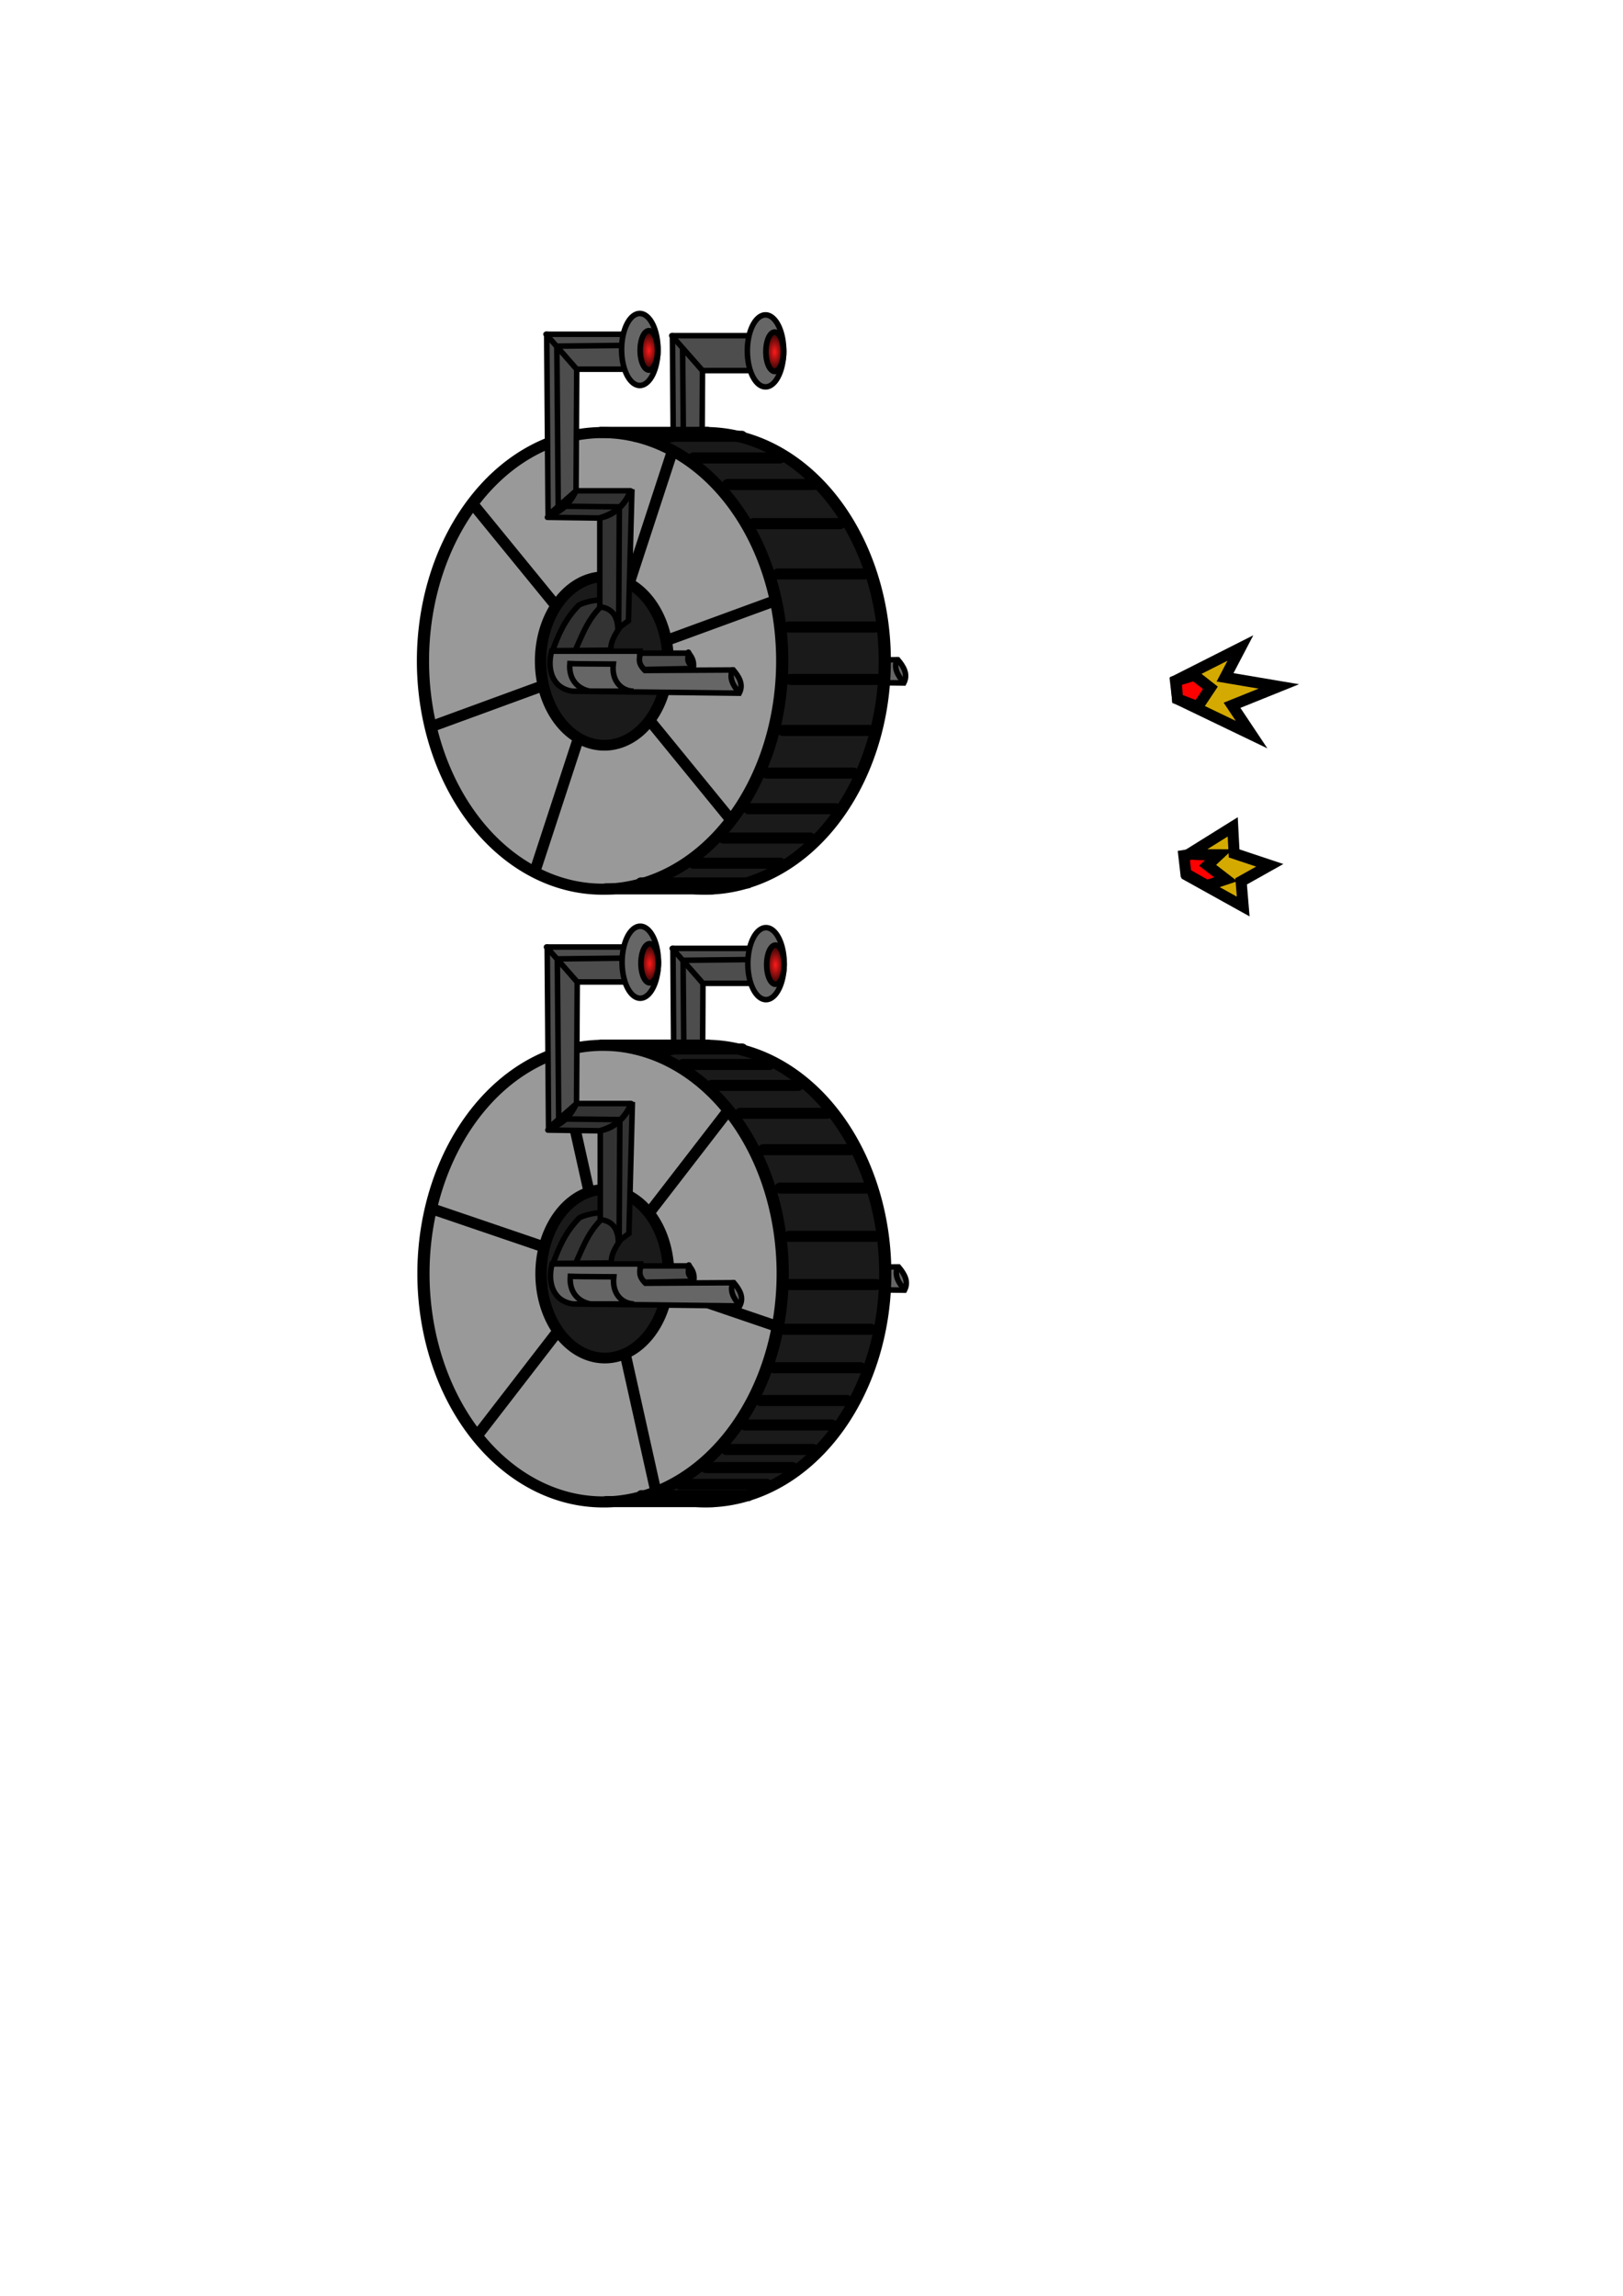 <?xml version="1.0" encoding="UTF-8" standalone="no"?>
<!-- Created with Inkscape (http://www.inkscape.org/) -->

<svg
   xmlns:dc="http://purl.org/dc/elements/1.1/"
   xmlns:cc="http://creativecommons.org/ns#"
   xmlns:rdf="http://www.w3.org/1999/02/22-rdf-syntax-ns#"
   xmlns:svg="http://www.w3.org/2000/svg"
   xmlns="http://www.w3.org/2000/svg"
   xmlns:xlink="http://www.w3.org/1999/xlink"
   xmlns:sodipodi="http://sodipodi.sourceforge.net/DTD/sodipodi-0.dtd"
   xmlns:inkscape="http://www.inkscape.org/namespaces/inkscape"
   width="744.094"
   height="1052.362"
   id="svg2"
   version="1.1"
   inkscape:version="0.48.0 r9654"
   sodipodi:docname="New document 1">
  <defs
     id="defs4">
    <linearGradient
       id="linearGradient4263">
      <stop
         style="stop-color:#ff1a1a;stop-opacity:1;"
         offset="0"
         id="stop4265" />
      <stop
         style="stop-color:#000000;stop-opacity:1;"
         offset="1"
         id="stop4267" />
    </linearGradient>
    <radialGradient
       inkscape:collect="always"
       xlink:href="#linearGradient4263"
       id="radialGradient4269"
       cx="134.035"
       cy="182.747"
       fx="134.035"
       fy="182.747"
       r="2.078"
       gradientTransform="matrix(1,0,0,1.942,0,-172.091)"
       gradientUnits="userSpaceOnUse" />
    <radialGradient
       inkscape:collect="always"
       xlink:href="#linearGradient4263"
       id="radialGradient4271"
       cx="134.035"
       cy="182.747"
       fx="134.035"
       fy="182.747"
       r="2.078"
       gradientTransform="matrix(1,0,0,1.942,0,-172.091)"
       gradientUnits="userSpaceOnUse" />
    <radialGradient
       inkscape:collect="always"
       xlink:href="#linearGradient4263-8"
       id="radialGradient4271-8"
       cx="134.035"
       cy="182.747"
       fx="134.035"
       fy="182.747"
       r="2.078"
       gradientTransform="matrix(1,0,0,1.942,0,-172.091)"
       gradientUnits="userSpaceOnUse" />
    <linearGradient
       id="linearGradient4263-8">
      <stop
         style="stop-color:#ff1a1a;stop-opacity:1;"
         offset="0"
         id="stop4265-6" />
      <stop
         style="stop-color:#000000;stop-opacity:1;"
         offset="1"
         id="stop4267-9" />
    </linearGradient>
    <radialGradient
       inkscape:collect="always"
       xlink:href="#linearGradient4263-8"
       id="radialGradient4269-6"
       cx="134.035"
       cy="182.747"
       fx="134.035"
       fy="182.747"
       r="2.078"
       gradientTransform="matrix(1,0,0,1.942,0,-172.091)"
       gradientUnits="userSpaceOnUse" />
    <linearGradient
       id="linearGradient4312">
      <stop
         style="stop-color:#ff1a1a;stop-opacity:1;"
         offset="0"
         id="stop4314" />
      <stop
         style="stop-color:#000000;stop-opacity:1;"
         offset="1"
         id="stop4316" />
    </linearGradient>
    <radialGradient
       r="2.078"
       fy="182.747"
       fx="134.035"
       cy="182.747"
       cx="134.035"
       gradientTransform="matrix(1,0,0,1.942,0,-172.091)"
       gradientUnits="userSpaceOnUse"
       id="radialGradient4320"
       xlink:href="#linearGradient4263-8"
       inkscape:collect="always" />
  </defs>
  <sodipodi:namedview
     id="base"
     pagecolor="#ffffff"
     bordercolor="#666666"
     borderopacity="1.0"
     inkscape:pageopacity="0.0"
     inkscape:pageshadow="2"
     inkscape:zoom="0.98994949"
     inkscape:cx="161.86908"
     inkscape:cy="663.16303"
     inkscape:document-units="px"
     inkscape:current-layer="layer2"
     showgrid="false"
     inkscape:window-width="1920"
     inkscape:window-height="1018"
     inkscape:window-x="-8"
     inkscape:window-y="-8"
     inkscape:window-maximized="1" />
  <g
     inkscape:groupmode="layer"
     id="layer2"
     inkscape:label="vector">
    <path
       style="color:#000000;fill:#666666;stroke:#000000;stroke-width:2.537;stroke-linecap:round;stroke-linejoin:miter;stroke-miterlimit:4;stroke-opacity:1;stroke-dasharray:none;stroke-dashoffset:0;marker:none;visibility:visible;display:inline;overflow:visible;enable-background:accumulate"
       d="m 328.631,572.137 c -2.058,8.075 0.084,16.881 9.512,18.344 l 76.548,0.906 c 2.006,-3.912 0.059,-7.33 -2.718,-10.644 l -40.539,0.227 c -2.621,-2.571 -2.621,-5.666 -2.265,-8.832 z"
       id="path3861-0"
       inkscape:connector-curvature="0"
       sodipodi:nodetypes="ccccccc" />
    <path
       style="color:#000000;fill:none;stroke:#000000;stroke-width:2.537;stroke-linecap:round;stroke-linejoin:miter;stroke-miterlimit:4;stroke-opacity:1;stroke-dasharray:none;stroke-dashoffset:0;marker:none;visibility:visible;display:inline;overflow:visible;enable-background:accumulate"
       d="m 411.52,580.743 c -1.553,3.759 0.309,7.03 2.944,10.191"
       id="path3869-2"
       inkscape:connector-curvature="0"
       sodipodi:nodetypes="cc" />
    <path
       style="color:#000000;fill:#666666;stroke:#000000;stroke-width:2.537;stroke-linecap:round;stroke-linejoin:miter;stroke-miterlimit:4;stroke-opacity:1;stroke-dasharray:none;stroke-dashoffset:0;marker:none;visibility:visible;display:inline;overflow:visible;enable-background:accumulate"
       d="m 328.31,293.811 c -2.058,8.075 0.084,16.881 9.512,18.344 l 76.548,0.906 c 2.006,-3.912 0.059,-7.33 -2.718,-10.644 l -40.539,0.227 c -2.621,-2.571 -2.621,-5.666 -2.265,-8.832 z"
       id="path3861-8"
       inkscape:connector-curvature="0"
       sodipodi:nodetypes="ccccccc" />
    <path
       style="color:#000000;fill:none;stroke:#000000;stroke-width:2.537;stroke-linecap:round;stroke-linejoin:miter;stroke-miterlimit:4;stroke-opacity:1;stroke-dasharray:none;stroke-dashoffset:0;marker:none;visibility:visible;display:inline;overflow:visible;enable-background:accumulate"
       d="m 411.2,302.417 c -1.553,3.759 0.309,7.03 2.944,10.191"
       id="path3869-96"
       inkscape:connector-curvature="0"
       sodipodi:nodetypes="cc" />
    <path
       style="color:#000000;fill:#4d4d4d;stroke:#000000;stroke-width:2.537;stroke-linecap:round;stroke-linejoin:round;stroke-miterlimit:4;stroke-opacity:1;stroke-dasharray:none;stroke-dashoffset:0;marker:none;visibility:visible;display:inline;overflow:visible;enable-background:accumulate"
       d="m 308.939,236.817 -0.641,-82.953 13.772,16.014 -0.32,55.729 z"
       id="path3877-5"
       inkscape:connector-curvature="0"
       sodipodi:nodetypes="ccccc" />
    <path
       style="color:#000000;fill:none;stroke:#000000;stroke-width:2.537;stroke-linecap:round;stroke-linejoin:miter;stroke-miterlimit:4;stroke-opacity:1;stroke-dasharray:none;stroke-dashoffset:0;marker:none;visibility:visible;display:inline;overflow:visible;enable-background:accumulate"
       d="m 341.448,232.973 -27.865,-0.32 -0.641,-73.345 29.146,-0.32"
       id="path3885-5"
       inkscape:connector-curvature="0" />
    <path
       sodipodi:type="arc"
       style="fill:#1a1a1a;stroke:#000000;stroke-width:2;stroke-linecap:square;stroke-linejoin:round;stroke-miterlimit:4;stroke-opacity:1;stroke-dasharray:none"
       id="path3764-3"
       sodipodi:cx="124.82143"
       sodipodi:cy="249.68361"
       sodipodi:rx="29.464285"
       sodipodi:ry="41.25"
       d="m 154.286,249.684 a 29.464,41.25 0 1 1 -58.929,0 29.464,41.25 0 1 1 58.929,0 z"
       transform="matrix(2.795,0,0,2.537,-25.589,-330.536)" />
    <path
       sodipodi:type="arc"
       style="fill:#999999;stroke:#000000;stroke-width:2;stroke-linecap:square;stroke-linejoin:round;stroke-miterlimit:4;stroke-opacity:1;stroke-dasharray:none"
       id="path3764"
       sodipodi:cx="124.82143"
       sodipodi:cy="249.68361"
       sodipodi:rx="29.464285"
       sodipodi:ry="41.25"
       d="m 154.286,249.684 a 29.464,41.25 0 1 1 -58.929,0 29.464,41.25 0 1 1 58.929,0 z"
       transform="matrix(2.795,0,0,2.537,-72.605,-330.513)" />
    <path
       style="color:#000000;fill:#4d4d4d;stroke:#000000;stroke-width:2.537;stroke-linecap:round;stroke-linejoin:round;stroke-miterlimit:4;stroke-opacity:1;stroke-dasharray:none;stroke-dashoffset:0;marker:none;visibility:visible;display:inline;overflow:visible;enable-background:accumulate"
       d="m 307.978,153.863 35.872,0 0,16.014 -21.779,2e-5 z"
       id="path3879-3"
       inkscape:connector-curvature="0"
       sodipodi:nodetypes="ccccc" />
    <path
       sodipodi:type="arc"
       style="fill:#666666;stroke:#000000;stroke-width:1;stroke-linecap:square;stroke-linejoin:round;stroke-miterlimit:4;stroke-opacity:1;stroke-dasharray:none"
       id="path3881-8"
       sodipodi:cx="143.94673"
       sodipodi:cy="191.01773"
       sodipodi:rx="3.2829957"
       sodipodi:ry="6.5028572"
       d="m 147.23,191.018 a 3.283,6.503 0 1 1 -6.566,0 3.283,6.503 0 1 1 6.566,0 z"
       transform="matrix(2.537,0,0,2.537,-14.227,-323.77)" />
    <path
       sodipodi:type="arc"
       style="fill:#1a1a1a;stroke:#000000;stroke-width:1;stroke-linecap:square;stroke-linejoin:round;stroke-miterlimit:4;stroke-opacity:1;stroke-dasharray:none"
       id="path3883-4"
       sodipodi:cx="134.03462"
       sodipodi:cy="182.74712"
       sodipodi:rx="1.5783633"
       sodipodi:ry="3.5355339"
       d="m 135.613,182.747 a 1.578,3.536 0 1 1 -3.157,0 1.578,3.536 0 1 1 3.157,0 z"
       transform="matrix(2.537,0,0,2.537,15.239,-302.311)" />
    <path
       style="color:#000000;fill:none;stroke:#000000;stroke-width:5.073;stroke-linecap:round;stroke-linejoin:miter;stroke-miterlimit:4;stroke-opacity:1;stroke-dasharray:none;stroke-dashoffset:0;marker:none;visibility:visible;display:inline;overflow:visible;enable-background:accumulate"
       d="M 308.299,206.71 245.203,399.521"
       id="path4221"
       inkscape:connector-curvature="0" />
    <path
       style="color:#000000;fill:none;stroke:#000000;stroke-width:5.073;stroke-linecap:round;stroke-linejoin:miter;stroke-miterlimit:4;stroke-opacity:1;stroke-dasharray:none;stroke-dashoffset:0;marker:none;visibility:visible;display:inline;overflow:visible;enable-background:accumulate"
       d="M 334.562,375.179 217.338,231.692"
       id="path4223"
       inkscape:connector-curvature="0" />
    <path
       style="color:#000000;fill:none;stroke:#000000;stroke-width:5.073;stroke-linecap:round;stroke-linejoin:miter;stroke-miterlimit:4;stroke-opacity:1;stroke-dasharray:none;stroke-dashoffset:0;marker:none;visibility:visible;display:inline;overflow:visible;enable-background:accumulate"
       d="M 354.74,275.571 198.121,332.902"
       id="path4225"
       inkscape:connector-curvature="0" />
    <path
       style="color:#000000;fill:none;stroke:#000000;stroke-width:5.073;stroke-linecap:round;stroke-linejoin:miter;stroke-miterlimit:4;stroke-opacity:1;stroke-dasharray:none;stroke-dashoffset:0;marker:none;visibility:visible;display:inline;overflow:visible;enable-background:accumulate"
       d="m 324.346,198.182 -48.919,0"
       id="path3784"
       inkscape:connector-curvature="0" />
    <path
       style="color:#000000;fill:none;stroke:#000000;stroke-width:5.073;stroke-linecap:round;stroke-linejoin:miter;stroke-miterlimit:4;stroke-opacity:1;stroke-dasharray:none;stroke-dashoffset:0;marker:none;visibility:visible;display:inline;overflow:visible;enable-background:accumulate"
       d="m 326.611,407.445 -48.919,0"
       id="path3784-3"
       inkscape:connector-curvature="0" />
    <path
       sodipodi:type="arc"
       style="fill:#1a1a1a;stroke:#000000;stroke-width:5.264;stroke-linecap:square;stroke-linejoin:round;stroke-miterlimit:4;stroke-opacity:1;stroke-dasharray:none"
       id="path3764-30"
       sodipodi:cx="124.82143"
       sodipodi:cy="249.68361"
       sodipodi:rx="29.464285"
       sodipodi:ry="41.25"
       d="m 154.286,249.684 a 29.464,41.25 0 1 1 -58.929,0 29.464,41.25 0 1 1 58.929,0 z"
       transform="matrix(0.992,0,0,0.936,153.241,69.3)" />
    <path
       style="color:#000000;fill:#333333;stroke:#000000;stroke-width:2.537;stroke-linecap:round;stroke-linejoin:miter;stroke-miterlimit:4;stroke-opacity:1;stroke-dasharray:none;stroke-dashoffset:0;marker:none;visibility:visible;display:inline;overflow:visible;enable-background:accumulate"
       d="m 265.327,277.437 c 3.455,-2.188 22.057,-6.641 20.836,7.474 -3.319,4.378 -6.358,8.757 -6.115,13.136 l -26.724,0.227 c 2.627,-6.945 5.25,-13.89 12.003,-20.836 z"
       id="path3857"
       inkscape:connector-curvature="0"
       sodipodi:nodetypes="ccccc" />
    <path
       style="color:#000000;fill:none;stroke:#000000;stroke-width:2.537;stroke-linecap:round;stroke-linejoin:miter;stroke-miterlimit:4;stroke-opacity:1;stroke-dasharray:none;stroke-dashoffset:0;marker:none;visibility:visible;display:inline;overflow:visible;enable-background:accumulate"
       d="m 263.968,297.593 c 3.464,-7.646 6.174,-15.48 14.268,-21.968"
       id="path3859"
       inkscape:connector-curvature="0"
       sodipodi:nodetypes="cc" />
    <path
       style="color:#000000;fill:#666666;stroke:#000000;stroke-width:2.537;stroke-linecap:round;stroke-linejoin:miter;stroke-miterlimit:4;stroke-opacity:1;stroke-dasharray:none;stroke-dashoffset:0;marker:none;visibility:visible;display:inline;overflow:visible;enable-background:accumulate"
       d="m 252.871,298.499 c -2.058,8.075 0.084,16.881 9.512,18.344 l 76.548,0.906 c 2.006,-3.912 0.059,-7.33 -2.718,-10.644 l -40.539,0.227 c -2.621,-2.571 -2.621,-5.666 -2.265,-8.832 z"
       id="path3861"
       inkscape:connector-curvature="0"
       sodipodi:nodetypes="ccccccc" />
    <path
       style="color:#000000;fill:#4d4d4d;stroke:#000000;stroke-width:2.537;stroke-linecap:round;stroke-linejoin:miter;stroke-miterlimit:4;stroke-opacity:1;stroke-dasharray:none;stroke-dashoffset:0;marker:none;visibility:visible;display:inline;overflow:visible;enable-background:accumulate"
       d="m 293.636,299.405 22.195,0 c 1.26,1.811 2.542,3.459 2.038,7.021 l -22.421,0.453 c -2.892,-2.567 -2.5,-4.907 -1.812,-7.474 z"
       id="path3863"
       inkscape:connector-curvature="0"
       sodipodi:nodetypes="ccccc" />
    <path
       style="color:#000000;fill:none;stroke:#000000;stroke-width:2.537;stroke-linecap:round;stroke-linejoin:miter;stroke-miterlimit:4;stroke-opacity:1;stroke-dasharray:none;stroke-dashoffset:0;marker:none;visibility:visible;display:inline;overflow:visible;enable-background:accumulate"
       d="m 290.465,316.844 c -5.924,-0.18 -10.174,-5.064 -9.285,-12.456 -14.891,-0.091 -16.761,-0.094 -19.93,-0.227 -0.629,7.781 4.169,11.763 9.285,12.683 z"
       id="path3865"
       inkscape:connector-curvature="0"
       sodipodi:nodetypes="ccccc" />
    <path
       style="color:#000000;fill:none;stroke:#000000;stroke-width:2.537;stroke-linecap:round;stroke-linejoin:miter;stroke-miterlimit:4;stroke-opacity:1;stroke-dasharray:none;stroke-dashoffset:0;marker:none;visibility:visible;display:inline;overflow:visible;enable-background:accumulate"
       d="m 315.604,298.952 c 0.126,2.189 -1.401,4.379 2.038,6.568"
       id="path3867"
       inkscape:connector-curvature="0"
       sodipodi:nodetypes="cc" />
    <path
       style="color:#000000;fill:none;stroke:#000000;stroke-width:2.537;stroke-linecap:round;stroke-linejoin:miter;stroke-miterlimit:4;stroke-opacity:1;stroke-dasharray:none;stroke-dashoffset:0;marker:none;visibility:visible;display:inline;overflow:visible;enable-background:accumulate"
       d="m 335.76,307.105 c -1.553,3.759 0.309,7.03 2.944,10.191"
       id="path3869"
       inkscape:connector-curvature="0"
       sodipodi:nodetypes="cc" />
    <path
       style="color:#000000;fill:#333333;stroke:#000000;stroke-width:2.537;stroke-linecap:round;stroke-linejoin:miter;stroke-miterlimit:4;stroke-opacity:1;stroke-dasharray:none;stroke-dashoffset:0;marker:none;visibility:visible;display:inline;overflow:visible;enable-background:accumulate"
       d="m 274.989,278.133 0,-40.676 c 6.133,-1.119 11.161,-5.183 14.733,-13.132 l -1.601,60.213 -4.804,3.523 c -0.342,-5.048 -2.048,-9.121 -8.327,-9.929 z"
       id="path3871"
       inkscape:connector-curvature="0"
       sodipodi:nodetypes="cccccc" />
    <path
       style="color:#000000;fill:none;stroke:#000000;stroke-width:2.537;stroke-linecap:round;stroke-linejoin:miter;stroke-miterlimit:4;stroke-opacity:1;stroke-dasharray:none;stroke-dashoffset:0;marker:none;visibility:visible;display:inline;overflow:visible;enable-background:accumulate"
       d="m 283.957,232.653 -0.32,54.128"
       id="path3873"
       inkscape:connector-curvature="0" />
    <path
       style="color:#000000;fill:#333333;stroke:#000000;stroke-width:2.537;stroke-linecap:round;stroke-linejoin:round;stroke-miterlimit:4;stroke-opacity:1;stroke-dasharray:none;stroke-dashoffset:0;marker:none;visibility:visible;display:inline;overflow:visible;enable-background:accumulate"
       d="m 289.082,224.966 -24.982,0 c -3.802,8.08 -8.503,9.873 -13.132,12.171 l 23.701,0.32 c 8.958,-2.606 12.21,-7.352 14.413,-12.491 z"
       id="path3875"
       inkscape:connector-curvature="0"
       sodipodi:nodetypes="ccccc" />
    <path
       style="color:#000000;fill:#4d4d4d;stroke:#000000;stroke-width:2.537;stroke-linecap:round;stroke-linejoin:round;stroke-miterlimit:4;stroke-opacity:1;stroke-dasharray:none;stroke-dashoffset:0;marker:none;visibility:visible;display:inline;overflow:visible;enable-background:accumulate"
       d="m 251.288,236.176 -0.641,-82.953 13.772,16.014 -0.32,55.729 z"
       id="path3877"
       inkscape:connector-curvature="0"
       sodipodi:nodetypes="ccccc" />
    <path
       style="color:#000000;fill:#4d4d4d;stroke:#000000;stroke-width:2.537;stroke-linecap:round;stroke-linejoin:round;stroke-miterlimit:4;stroke-opacity:1;stroke-dasharray:none;stroke-dashoffset:0;marker:none;visibility:visible;display:inline;overflow:visible;enable-background:accumulate"
       d="m 250.327,153.223 35.872,0 0,16.014 -21.779,2e-5 z"
       id="path3879"
       inkscape:connector-curvature="0"
       sodipodi:nodetypes="ccccc" />
    <path
       sodipodi:type="arc"
       style="fill:#666666;stroke:#000000;stroke-width:1;stroke-linecap:square;stroke-linejoin:round;stroke-miterlimit:4;stroke-opacity:1;stroke-dasharray:none"
       id="path3881"
       sodipodi:cx="143.94673"
       sodipodi:cy="191.01773"
       sodipodi:rx="3.2829957"
       sodipodi:ry="6.5028572"
       d="m 147.23,191.018 a 3.283,6.503 0 1 1 -6.566,0 3.283,6.503 0 1 1 6.566,0 z"
       transform="matrix(2.537,0,0,2.537,-71.878,-324.411)" />
    <path
       sodipodi:type="arc"
       style="fill:#1a1a1a;stroke:#000000;stroke-width:1;stroke-linecap:square;stroke-linejoin:round;stroke-miterlimit:4;stroke-opacity:1;stroke-dasharray:none"
       id="path3883"
       sodipodi:cx="134.03462"
       sodipodi:cy="182.74712"
       sodipodi:rx="1.5783633"
       sodipodi:ry="3.5355339"
       d="m 135.613,182.747 a 1.578,3.536 0 1 1 -3.157,0 1.578,3.536 0 1 1 3.157,0 z"
       transform="matrix(2.537,0,0,2.537,-42.412,-302.952)" />
    <path
       style="color:#000000;fill:none;stroke:#000000;stroke-width:2.537;stroke-linecap:round;stroke-linejoin:miter;stroke-miterlimit:4;stroke-opacity:1;stroke-dasharray:none;stroke-dashoffset:0;marker:none;visibility:visible;display:inline;overflow:visible;enable-background:accumulate"
       d="m 283.797,232.333 -27.865,-0.32 -0.641,-73.345 29.146,-0.32"
       id="path3885"
       inkscape:connector-curvature="0" />
    <path
       style="color:#000000;fill:none;stroke:#000000;stroke-width:5.073;stroke-linecap:round;stroke-linejoin:miter;stroke-miterlimit:4;stroke-opacity:1;stroke-dasharray:none;stroke-dashoffset:0;marker:none;visibility:visible;display:inline;overflow:visible;enable-background:accumulate"
       d="m 340.063,199.983 -48.919,0"
       id="path3784-6"
       inkscape:connector-curvature="0" />
    <path
       style="color:#000000;fill:none;stroke:#000000;stroke-width:5.073;stroke-linecap:round;stroke-linejoin:miter;stroke-miterlimit:4;stroke-opacity:1;stroke-dasharray:none;stroke-dashoffset:0;marker:none;visibility:visible;display:inline;overflow:visible;enable-background:accumulate"
       d="m 342.781,404.716 -48.919,0"
       id="path3784-2"
       inkscape:connector-curvature="0" />
    <path
       style="color:#000000;fill:#4d4d4d;stroke:#000000;stroke-width:2.537;stroke-linecap:round;stroke-linejoin:round;stroke-miterlimit:4;stroke-opacity:1;stroke-dasharray:none;stroke-dashoffset:0;marker:none;visibility:visible;display:inline;overflow:visible;enable-background:accumulate"
       d="m 309.16,517.69 -0.641,-82.953 13.772,16.014 -0.32,55.729 z"
       id="path3877-5-3"
       inkscape:connector-curvature="0"
       sodipodi:nodetypes="ccccc" />
    <path
       style="color:#000000;fill:#4d4d4d;stroke:#000000;stroke-width:2.537;stroke-linecap:round;stroke-linejoin:round;stroke-miterlimit:4;stroke-opacity:1;stroke-dasharray:none;stroke-dashoffset:0;marker:none;visibility:visible;display:inline;overflow:visible;enable-background:accumulate"
       d="m 308.199,434.737 35.872,0 0,16.014 -21.779,3e-5 z"
       id="path3879-3-5"
       inkscape:connector-curvature="0"
       sodipodi:nodetypes="ccccc" />
    <path
       sodipodi:type="arc"
       style="fill:#666666;stroke:#000000;stroke-width:1;stroke-linecap:square;stroke-linejoin:round;stroke-miterlimit:4;stroke-opacity:1;stroke-dasharray:none"
       id="path3881-8-2"
       sodipodi:cx="143.94673"
       sodipodi:cy="191.01773"
       sodipodi:rx="3.2829957"
       sodipodi:ry="6.5028572"
       d="m 147.23,191.018 a 3.283,6.503 0 1 1 -6.566,0 3.283,6.503 0 1 1 6.566,0 z"
       transform="matrix(2.537,0,0,2.537,-14.006,-42.896)" />
    <path
       sodipodi:type="arc"
       style="fill:url(#radialGradient4269);fill-opacity:1;stroke:#000000;stroke-width:1;stroke-linecap:square;stroke-linejoin:round;stroke-miterlimit:4;stroke-opacity:1;stroke-dasharray:none"
       id="path3883-4-9"
       sodipodi:cx="134.03462"
       sodipodi:cy="182.74712"
       sodipodi:rx="1.5783633"
       sodipodi:ry="3.5355339"
       d="m 135.613,182.747 a 1.578,3.536 0 1 1 -3.157,0 1.578,3.536 0 1 1 3.157,0 z"
       transform="matrix(2.537,0,0,2.537,15.46,-21.437)" />
    <path
       style="color:#000000;fill:none;stroke:#000000;stroke-width:2.537;stroke-linecap:round;stroke-linejoin:miter;stroke-miterlimit:4;stroke-opacity:1;stroke-dasharray:none;stroke-dashoffset:0;marker:none;visibility:visible;display:inline;overflow:visible;enable-background:accumulate"
       d="m 341.668,513.847 -27.865,-0.32 -0.641,-73.345 29.146,-0.32"
       id="path3885-5-6"
       inkscape:connector-curvature="0" />
    <path
       sodipodi:type="arc"
       style="fill:#1a1a1a;stroke:#000000;stroke-width:2;stroke-linecap:square;stroke-linejoin:round;stroke-miterlimit:4;stroke-opacity:1;stroke-dasharray:none"
       id="path3764-3-6"
       sodipodi:cx="124.82143"
       sodipodi:cy="249.68361"
       sodipodi:rx="29.464285"
       sodipodi:ry="41.25"
       d="m 154.286,249.684 a 29.464,41.25 0 1 1 -58.929,0 29.464,41.25 0 1 1 58.929,0 z"
       transform="matrix(2.795,0,0,2.537,-25.369,-49.662)" />
    <path
       sodipodi:type="arc"
       style="fill:#999999;stroke:#000000;stroke-width:2;stroke-linecap:square;stroke-linejoin:round;stroke-miterlimit:4;stroke-opacity:1;stroke-dasharray:none"
       id="path3764-37"
       sodipodi:cx="124.82143"
       sodipodi:cy="249.68361"
       sodipodi:rx="29.464285"
       sodipodi:ry="41.25"
       d="m 154.286,249.684 a 29.464,41.25 0 1 1 -58.929,0 29.464,41.25 0 1 1 58.929,0 z"
       transform="matrix(2.795,0,0,2.537,-72.385,-49.639)" />
    <path
       style="color:#000000;fill:none;stroke:#000000;stroke-width:5.073;stroke-linecap:round;stroke-linejoin:miter;stroke-miterlimit:4;stroke-opacity:1;stroke-dasharray:none;stroke-dashoffset:0;marker:none;visibility:visible;display:inline;overflow:visible;enable-background:accumulate"
       d="m 324.566,479.056 -48.919,0"
       id="path3784-5"
       inkscape:connector-curvature="0" />
    <path
       style="color:#000000;fill:none;stroke:#000000;stroke-width:5.073;stroke-linecap:round;stroke-linejoin:miter;stroke-miterlimit:4;stroke-opacity:1;stroke-dasharray:none;stroke-dashoffset:0;marker:none;visibility:visible;display:inline;overflow:visible;enable-background:accumulate"
       d="m 326.831,688.318 -48.919,0"
       id="path3784-3-3"
       inkscape:connector-curvature="0" />
    <path
       style="color:#000000;fill:none;stroke:#000000;stroke-width:5.073;stroke-linecap:round;stroke-linejoin:miter;stroke-miterlimit:4;stroke-opacity:1;stroke-dasharray:none;stroke-dashoffset:0;marker:none;visibility:visible;display:inline;overflow:visible;enable-background:accumulate"
       d="m 340.284,480.856 -48.919,0"
       id="path3784-6-7"
       inkscape:connector-curvature="0" />
    <path
       style="color:#000000;fill:none;stroke:#000000;stroke-width:5.073;stroke-linecap:round;stroke-linejoin:miter;stroke-miterlimit:4;stroke-opacity:1;stroke-dasharray:none;stroke-dashoffset:0;marker:none;visibility:visible;display:inline;overflow:visible;enable-background:accumulate"
       d="m 343.001,685.589 -48.919,0"
       id="path3784-2-5"
       inkscape:connector-curvature="0" />
    <path
       style="color:#000000;fill:none;stroke:#000000;stroke-width:5.073;stroke-linecap:round;stroke-linejoin:miter;stroke-miterlimit:4;stroke-opacity:1;stroke-dasharray:none;stroke-dashoffset:0;marker:none;visibility:visible;display:inline;overflow:visible;enable-background:accumulate"
       d="m 317.907,209.913 39.715,0"
       id="path4038"
       inkscape:connector-curvature="0" />
    <path
       style="color:#000000;fill:none;stroke:#000000;stroke-width:5.073;stroke-linecap:round;stroke-linejoin:miter;stroke-miterlimit:4;stroke-opacity:1;stroke-dasharray:none;stroke-dashoffset:0;marker:none;visibility:visible;display:inline;overflow:visible;enable-background:accumulate"
       d="m 333.601,222.084 39.715,0"
       id="path4038-4"
       inkscape:connector-curvature="0" />
    <path
       style="color:#000000;fill:none;stroke:#000000;stroke-width:5.073;stroke-linecap:round;stroke-linejoin:miter;stroke-miterlimit:4;stroke-opacity:1;stroke-dasharray:none;stroke-dashoffset:0;marker:none;visibility:visible;display:inline;overflow:visible;enable-background:accumulate"
       d="m 345.452,240.02 39.715,0"
       id="path4038-5"
       inkscape:connector-curvature="0" />
    <path
       style="color:#000000;fill:none;stroke:#000000;stroke-width:5.073;stroke-linecap:round;stroke-linejoin:miter;stroke-miterlimit:4;stroke-opacity:1;stroke-dasharray:none;stroke-dashoffset:0;marker:none;visibility:visible;display:inline;overflow:visible;enable-background:accumulate"
       d="m 356.661,263.08 39.715,0"
       id="path4038-40"
       inkscape:connector-curvature="0" />
    <path
       style="color:#000000;fill:none;stroke:#000000;stroke-width:5.073;stroke-linecap:round;stroke-linejoin:miter;stroke-miterlimit:4;stroke-opacity:1;stroke-dasharray:none;stroke-dashoffset:0;marker:none;visibility:visible;display:inline;overflow:visible;enable-background:accumulate"
       d="m 361.466,287.422 39.715,0"
       id="path4038-6"
       inkscape:connector-curvature="0" />
    <path
       style="color:#000000;fill:none;stroke:#000000;stroke-width:5.073;stroke-linecap:round;stroke-linejoin:miter;stroke-miterlimit:4;stroke-opacity:1;stroke-dasharray:none;stroke-dashoffset:0;marker:none;visibility:visible;display:inline;overflow:visible;enable-background:accumulate"
       d="m 362.427,311.443 39.715,0"
       id="path4038-2"
       inkscape:connector-curvature="0" />
    <path
       style="color:#000000;fill:none;stroke:#000000;stroke-width:5.073;stroke-linecap:round;stroke-linejoin:miter;stroke-miterlimit:4;stroke-opacity:1;stroke-dasharray:none;stroke-dashoffset:0;marker:none;visibility:visible;display:inline;overflow:visible;enable-background:accumulate"
       d="m 358.903,334.824 39.715,0"
       id="path4038-59"
       inkscape:connector-curvature="0" />
    <path
       style="color:#000000;fill:none;stroke:#000000;stroke-width:5.073;stroke-linecap:round;stroke-linejoin:miter;stroke-miterlimit:4;stroke-opacity:1;stroke-dasharray:none;stroke-dashoffset:0;marker:none;visibility:visible;display:inline;overflow:visible;enable-background:accumulate"
       d="m 351.537,354.361 39.715,0"
       id="path4038-9"
       inkscape:connector-curvature="0" />
    <path
       style="color:#000000;fill:none;stroke:#000000;stroke-width:5.073;stroke-linecap:round;stroke-linejoin:miter;stroke-miterlimit:4;stroke-opacity:1;stroke-dasharray:none;stroke-dashoffset:0;marker:none;visibility:visible;display:inline;overflow:visible;enable-background:accumulate"
       d="m 343.21,370.695 39.715,0"
       id="path4038-3"
       inkscape:connector-curvature="0" />
    <path
       style="color:#000000;fill:none;stroke:#000000;stroke-width:5.073;stroke-linecap:round;stroke-linejoin:miter;stroke-miterlimit:4;stroke-opacity:1;stroke-dasharray:none;stroke-dashoffset:0;marker:none;visibility:visible;display:inline;overflow:visible;enable-background:accumulate"
       d="m 331.679,384.147 39.715,0"
       id="path4038-37"
       inkscape:connector-curvature="0" />
    <path
       style="color:#000000;fill:none;stroke:#000000;stroke-width:5.073;stroke-linecap:round;stroke-linejoin:miter;stroke-miterlimit:4;stroke-opacity:1;stroke-dasharray:none;stroke-dashoffset:0;marker:none;visibility:visible;display:inline;overflow:visible;enable-background:accumulate"
       d="m 317.907,395.677 39.715,0"
       id="path4038-370"
       inkscape:connector-curvature="0" />
    <path
       style="color:#000000;fill:none;stroke:#000000;stroke-width:5.073;stroke-linecap:round;stroke-linejoin:miter;stroke-miterlimit:4;stroke-opacity:1;stroke-dasharray:none;stroke-dashoffset:0;marker:none;visibility:visible;display:inline;overflow:visible;enable-background:accumulate"
       d="m 313.103,487.919 39.715,0"
       id="path4038-68"
       inkscape:connector-curvature="0" />
    <path
       style="color:#000000;fill:none;stroke:#000000;stroke-width:5.073;stroke-linecap:round;stroke-linejoin:miter;stroke-miterlimit:4;stroke-opacity:1;stroke-dasharray:none;stroke-dashoffset:0;marker:none;visibility:visible;display:inline;overflow:visible;enable-background:accumulate"
       d="m 326.235,497.528 39.715,0"
       id="path4038-66"
       inkscape:connector-curvature="0" />
    <path
       style="color:#000000;fill:none;stroke:#000000;stroke-width:5.073;stroke-linecap:round;stroke-linejoin:miter;stroke-miterlimit:4;stroke-opacity:1;stroke-dasharray:none;stroke-dashoffset:0;marker:none;visibility:visible;display:inline;overflow:visible;enable-background:accumulate"
       d="m 339.366,510.339 39.715,0"
       id="path4038-8"
       inkscape:connector-curvature="0" />
    <path
       style="color:#000000;fill:none;stroke:#000000;stroke-width:5.073;stroke-linecap:round;stroke-linejoin:miter;stroke-miterlimit:4;stroke-opacity:1;stroke-dasharray:none;stroke-dashoffset:0;marker:none;visibility:visible;display:inline;overflow:visible;enable-background:accumulate"
       d="m 349.936,526.994 39.715,0"
       id="path4038-25"
       inkscape:connector-curvature="0" />
    <path
       style="color:#000000;fill:none;stroke:#000000;stroke-width:5.073;stroke-linecap:round;stroke-linejoin:miter;stroke-miterlimit:4;stroke-opacity:1;stroke-dasharray:none;stroke-dashoffset:0;marker:none;visibility:visible;display:inline;overflow:visible;enable-background:accumulate"
       d="m 357.622,544.609 39.715,0"
       id="path4038-7"
       inkscape:connector-curvature="0" />
    <path
       style="color:#000000;fill:none;stroke:#000000;stroke-width:5.073;stroke-linecap:round;stroke-linejoin:miter;stroke-miterlimit:4;stroke-opacity:1;stroke-dasharray:none;stroke-dashoffset:0;marker:none;visibility:visible;display:inline;overflow:visible;enable-background:accumulate"
       d="m 361.786,566.709 39.715,0"
       id="path4038-0"
       inkscape:connector-curvature="0" />
    <path
       style="color:#000000;fill:none;stroke:#000000;stroke-width:5.073;stroke-linecap:round;stroke-linejoin:miter;stroke-miterlimit:4;stroke-opacity:1;stroke-dasharray:none;stroke-dashoffset:0;marker:none;visibility:visible;display:inline;overflow:visible;enable-background:accumulate"
       d="m 362.106,588.808 39.715,0"
       id="path4038-98"
       inkscape:connector-curvature="0" />
    <path
       style="color:#000000;fill:none;stroke:#000000;stroke-width:5.073;stroke-linecap:round;stroke-linejoin:miter;stroke-miterlimit:4;stroke-opacity:1;stroke-dasharray:none;stroke-dashoffset:0;marker:none;visibility:visible;display:inline;overflow:visible;enable-background:accumulate"
       d="m 359.544,609.307 39.715,0"
       id="path4038-92"
       inkscape:connector-curvature="0" />
    <path
       style="color:#000000;fill:none;stroke:#000000;stroke-width:5.073;stroke-linecap:round;stroke-linejoin:miter;stroke-miterlimit:4;stroke-opacity:1;stroke-dasharray:none;stroke-dashoffset:0;marker:none;visibility:visible;display:inline;overflow:visible;enable-background:accumulate"
       d="m 354.74,626.922 39.715,0"
       id="path4038-23"
       inkscape:connector-curvature="0" />
    <path
       style="color:#000000;fill:none;stroke:#000000;stroke-width:5.073;stroke-linecap:round;stroke-linejoin:miter;stroke-miterlimit:4;stroke-opacity:1;stroke-dasharray:none;stroke-dashoffset:0;marker:none;visibility:visible;display:inline;overflow:visible;enable-background:accumulate"
       d="m 348.654,641.975 39.715,0"
       id="path4038-22"
       inkscape:connector-curvature="0" />
    <path
       style="color:#000000;fill:none;stroke:#000000;stroke-width:5.073;stroke-linecap:round;stroke-linejoin:miter;stroke-miterlimit:4;stroke-opacity:1;stroke-dasharray:none;stroke-dashoffset:0;marker:none;visibility:visible;display:inline;overflow:visible;enable-background:accumulate"
       d="m 341.608,653.185 39.715,0"
       id="path4038-57"
       inkscape:connector-curvature="0" />
    <path
       style="color:#000000;fill:none;stroke:#000000;stroke-width:5.073;stroke-linecap:round;stroke-linejoin:miter;stroke-miterlimit:4;stroke-opacity:1;stroke-dasharray:none;stroke-dashoffset:0;marker:none;visibility:visible;display:inline;overflow:visible;enable-background:accumulate"
       d="m 332.96,664.395 39.715,0"
       id="path4038-72"
       inkscape:connector-curvature="0" />
    <path
       style="color:#000000;fill:none;stroke:#000000;stroke-width:5.073;stroke-linecap:round;stroke-linejoin:miter;stroke-miterlimit:4;stroke-opacity:1;stroke-dasharray:none;stroke-dashoffset:0;marker:none;visibility:visible;display:inline;overflow:visible;enable-background:accumulate"
       d="m 255.772,482.154 c 44.84,201.138 44.84,201.138 44.84,201.138"
       id="path4227"
       inkscape:connector-curvature="0" />
    <path
       style="color:#000000;fill:none;stroke:#000000;stroke-width:5.073;stroke-linecap:round;stroke-linejoin:miter;stroke-miterlimit:4;stroke-opacity:1;stroke-dasharray:none;stroke-dashoffset:0;marker:none;visibility:visible;display:inline;overflow:visible;enable-background:accumulate"
       d="m 323.672,672.723 39.715,0"
       id="path4038-26"
       inkscape:connector-curvature="0" />
    <path
       style="color:#000000;fill:none;stroke:#000000;stroke-width:5.073;stroke-linecap:round;stroke-linejoin:miter;stroke-miterlimit:4;stroke-opacity:1;stroke-dasharray:none;stroke-dashoffset:0;marker:none;visibility:visible;display:inline;overflow:visible;enable-background:accumulate"
       d="M 333.601,509.378 218.619,658.31"
       id="path4229"
       inkscape:connector-curvature="0" />
    <path
       style="color:#000000;fill:none;stroke:#000000;stroke-width:5.073;stroke-linecap:round;stroke-linejoin:miter;stroke-miterlimit:4;stroke-opacity:1;stroke-dasharray:none;stroke-dashoffset:0;marker:none;visibility:visible;display:inline;overflow:visible;enable-background:accumulate"
       d="m 311.822,680.409 39.715,0"
       id="path4038-70"
       inkscape:connector-curvature="0" />
    <path
       style="color:#000000;fill:none;stroke:#000000;stroke-width:5.073;stroke-linecap:round;stroke-linejoin:miter;stroke-miterlimit:4;stroke-opacity:1;stroke-dasharray:none;stroke-dashoffset:0;marker:none;visibility:visible;display:inline;overflow:visible;enable-background:accumulate"
       d="M 356.341,608.025 197.481,553.898"
       id="path4231"
       inkscape:connector-curvature="0" />
    <path
       sodipodi:type="arc"
       style="fill:#1a1a1a;stroke:#000000;stroke-width:5.264;stroke-linecap:square;stroke-linejoin:round;stroke-miterlimit:4;stroke-opacity:1;stroke-dasharray:none"
       id="path3764-30-0"
       sodipodi:cx="124.82143"
       sodipodi:cy="249.68361"
       sodipodi:rx="29.464285"
       sodipodi:ry="41.25"
       d="m 154.286,249.684 a 29.464,41.25 0 1 1 -58.929,0 29.464,41.25 0 1 1 58.929,0 z"
       transform="matrix(0.992,0,0,0.936,153.461,350.174)" />
    <path
       style="color:#000000;fill:#333333;stroke:#000000;stroke-width:2.537;stroke-linecap:round;stroke-linejoin:miter;stroke-miterlimit:4;stroke-opacity:1;stroke-dasharray:none;stroke-dashoffset:0;marker:none;visibility:visible;display:inline;overflow:visible;enable-background:accumulate"
       d="m 265.547,558.311 c 3.455,-2.188 22.057,-6.641 20.836,7.474 -3.319,4.379 -6.358,8.757 -6.115,13.136 l -26.724,0.227 c 2.627,-6.945 5.25,-13.89 12.003,-20.836 z"
       id="path3857-3"
       inkscape:connector-curvature="0"
       sodipodi:nodetypes="ccccc" />
    <path
       style="color:#000000;fill:none;stroke:#000000;stroke-width:2.537;stroke-linecap:round;stroke-linejoin:miter;stroke-miterlimit:4;stroke-opacity:1;stroke-dasharray:none;stroke-dashoffset:0;marker:none;visibility:visible;display:inline;overflow:visible;enable-background:accumulate"
       d="m 264.188,578.467 c 3.464,-7.646 6.174,-15.48 14.268,-21.968"
       id="path3859-4"
       inkscape:connector-curvature="0"
       sodipodi:nodetypes="cc" />
    <path
       style="color:#000000;fill:#666666;stroke:#000000;stroke-width:2.537;stroke-linecap:round;stroke-linejoin:miter;stroke-miterlimit:4;stroke-opacity:1;stroke-dasharray:none;stroke-dashoffset:0;marker:none;visibility:visible;display:inline;overflow:visible;enable-background:accumulate"
       d="m 253.091,579.373 c -2.058,8.075 0.084,16.881 9.512,18.344 l 76.548,0.906 c 2.006,-3.912 0.059,-7.33 -2.718,-10.644 l -40.539,0.227 c -2.621,-2.571 -2.621,-5.666 -2.265,-8.832 z"
       id="path3861-4"
       inkscape:connector-curvature="0"
       sodipodi:nodetypes="ccccccc" />
    <path
       style="color:#000000;fill:#4d4d4d;stroke:#000000;stroke-width:2.537;stroke-linecap:round;stroke-linejoin:miter;stroke-miterlimit:4;stroke-opacity:1;stroke-dasharray:none;stroke-dashoffset:0;marker:none;visibility:visible;display:inline;overflow:visible;enable-background:accumulate"
       d="m 293.856,580.279 22.195,0 c 1.26,1.811 2.542,3.459 2.038,7.021 l -22.421,0.453 c -2.892,-2.567 -2.5,-4.907 -1.812,-7.474 z"
       id="path3863-3"
       inkscape:connector-curvature="0"
       sodipodi:nodetypes="ccccc" />
    <path
       style="color:#000000;fill:none;stroke:#000000;stroke-width:2.537;stroke-linecap:round;stroke-linejoin:miter;stroke-miterlimit:4;stroke-opacity:1;stroke-dasharray:none;stroke-dashoffset:0;marker:none;visibility:visible;display:inline;overflow:visible;enable-background:accumulate"
       d="m 290.686,597.717 c -5.924,-0.18 -10.174,-5.064 -9.285,-12.456 -14.891,-0.091 -16.761,-0.094 -19.93,-0.227 -0.629,7.781 4.169,11.763 9.285,12.683 z"
       id="path3865-0"
       inkscape:connector-curvature="0"
       sodipodi:nodetypes="ccccc" />
    <path
       style="color:#000000;fill:none;stroke:#000000;stroke-width:2.537;stroke-linecap:round;stroke-linejoin:miter;stroke-miterlimit:4;stroke-opacity:1;stroke-dasharray:none;stroke-dashoffset:0;marker:none;visibility:visible;display:inline;overflow:visible;enable-background:accumulate"
       d="m 315.825,579.826 c 0.126,2.189 -1.401,4.379 2.038,6.568"
       id="path3867-4"
       inkscape:connector-curvature="0"
       sodipodi:nodetypes="cc" />
    <path
       style="color:#000000;fill:none;stroke:#000000;stroke-width:2.537;stroke-linecap:round;stroke-linejoin:miter;stroke-miterlimit:4;stroke-opacity:1;stroke-dasharray:none;stroke-dashoffset:0;marker:none;visibility:visible;display:inline;overflow:visible;enable-background:accumulate"
       d="m 335.981,587.979 c -1.553,3.759 0.309,7.03 2.944,10.191"
       id="path3869-9"
       inkscape:connector-curvature="0"
       sodipodi:nodetypes="cc" />
    <path
       style="color:#000000;fill:#333333;stroke:#000000;stroke-width:2.537;stroke-linecap:round;stroke-linejoin:miter;stroke-miterlimit:4;stroke-opacity:1;stroke-dasharray:none;stroke-dashoffset:0;marker:none;visibility:visible;display:inline;overflow:visible;enable-background:accumulate"
       d="m 275.21,559.007 0,-40.676 c 6.133,-1.119 11.161,-5.183 14.733,-13.132 l -1.601,60.213 -4.804,3.523 c -0.342,-5.048 -2.048,-9.121 -8.327,-9.929 z"
       id="path3871-6"
       inkscape:connector-curvature="0"
       sodipodi:nodetypes="cccccc" />
    <path
       style="color:#000000;fill:none;stroke:#000000;stroke-width:2.537;stroke-linecap:round;stroke-linejoin:miter;stroke-miterlimit:4;stroke-opacity:1;stroke-dasharray:none;stroke-dashoffset:0;marker:none;visibility:visible;display:inline;overflow:visible;enable-background:accumulate"
       d="m 284.177,513.527 -0.32,54.128"
       id="path3873-0"
       inkscape:connector-curvature="0" />
    <path
       style="color:#000000;fill:#333333;stroke:#000000;stroke-width:2.537;stroke-linecap:round;stroke-linejoin:round;stroke-miterlimit:4;stroke-opacity:1;stroke-dasharray:none;stroke-dashoffset:0;marker:none;visibility:visible;display:inline;overflow:visible;enable-background:accumulate"
       d="m 289.302,505.84 -24.982,0 c -3.802,8.08 -8.503,9.873 -13.132,12.171 l 23.701,0.32 c 8.958,-2.606 12.21,-7.352 14.413,-12.491 z"
       id="path3875-6"
       inkscape:connector-curvature="0"
       sodipodi:nodetypes="ccccc" />
    <path
       style="color:#000000;fill:#4d4d4d;stroke:#000000;stroke-width:2.537;stroke-linecap:round;stroke-linejoin:round;stroke-miterlimit:4;stroke-opacity:1;stroke-dasharray:none;stroke-dashoffset:0;marker:none;visibility:visible;display:inline;overflow:visible;enable-background:accumulate"
       d="m 251.509,517.05 -0.641,-82.953 13.772,16.014 -0.32,55.729 z"
       id="path3877-4"
       inkscape:connector-curvature="0"
       sodipodi:nodetypes="ccccc" />
    <path
       style="color:#000000;fill:#4d4d4d;stroke:#000000;stroke-width:2.537;stroke-linecap:round;stroke-linejoin:round;stroke-miterlimit:4;stroke-opacity:1;stroke-dasharray:none;stroke-dashoffset:0;marker:none;visibility:visible;display:inline;overflow:visible;enable-background:accumulate"
       d="m 250.548,434.096 35.872,0 0,16.014 -21.779,2e-5 z"
       id="path3879-2"
       inkscape:connector-curvature="0"
       sodipodi:nodetypes="ccccc" />
    <path
       sodipodi:type="arc"
       style="fill:#666666;stroke:#000000;stroke-width:1;stroke-linecap:square;stroke-linejoin:round;stroke-miterlimit:4;stroke-opacity:1;stroke-dasharray:none"
       id="path3881-9"
       sodipodi:cx="143.94673"
       sodipodi:cy="191.01773"
       sodipodi:rx="3.2829957"
       sodipodi:ry="6.5028572"
       d="m 147.23,191.018 a 3.283,6.503 0 1 1 -6.566,0 3.283,6.503 0 1 1 6.566,0 z"
       transform="matrix(2.537,0,0,2.537,-71.657,-43.537)" />
    <path
       sodipodi:type="arc"
       style="fill:url(#radialGradient4271);fill-opacity:1;stroke:#000000;stroke-width:1;stroke-linecap:square;stroke-linejoin:round;stroke-miterlimit:4;stroke-opacity:1;stroke-dasharray:none"
       id="path3883-1"
       sodipodi:cx="134.03462"
       sodipodi:cy="182.74712"
       sodipodi:rx="1.5783633"
       sodipodi:ry="3.5355339"
       d="m 135.613,182.747 a 1.578,3.536 0 1 1 -3.157,0 1.578,3.536 0 1 1 3.157,0 z"
       transform="matrix(2.537,0,0,2.537,-42.191,-22.078)" />
    <path
       style="color:#000000;fill:none;stroke:#000000;stroke-width:2.537;stroke-linecap:round;stroke-linejoin:miter;stroke-miterlimit:4;stroke-opacity:1;stroke-dasharray:none;stroke-dashoffset:0;marker:none;visibility:visible;display:inline;overflow:visible;enable-background:accumulate"
       d="m 284.017,513.206 -27.865,-0.32 -0.641,-73.345 29.146,-0.32"
       id="path3885-3"
       inkscape:connector-curvature="0" />
    <path
       style="color:#000000;fill:#d4aa00;stroke:#000000;stroke-width:5.073;stroke-linecap:round;stroke-linejoin:miter;stroke-miterlimit:4;stroke-opacity:1;stroke-dasharray:none;stroke-dashoffset:0;marker:none;visibility:visible;display:inline;overflow:visible;enable-background:accumulate"
       d="m 538.903,312.083 29.786,-15.053 -7.046,13.452 24.662,4.164 -21.459,8.648 8.968,13.452 -33.95,-16.334 z"
       id="path4273"
       inkscape:connector-curvature="0"
       sodipodi:nodetypes="cccccccc" />
    <path
       style="color:#000000;fill:#d4aa00;stroke:#000000;stroke-width:5.073;stroke-linecap:round;stroke-linejoin:miter;stroke-miterlimit:4;stroke-opacity:1;stroke-dasharray:none;stroke-dashoffset:0;marker:none;visibility:visible;display:inline;overflow:visible;enable-background:accumulate"
       d="m 543.066,392.795 22.1,-13.772 0.641,12.171 16.334,5.445 -13.132,7.367 0.961,11.53 -25.943,-14.413 z"
       id="path4273-9"
       inkscape:connector-curvature="0"
       sodipodi:nodetypes="cccccccc" />
    <path
       style="color:#000000;fill:#ff0000;stroke:#000000;stroke-width:5.073;stroke-linecap:round;stroke-linejoin:miter;stroke-miterlimit:4;stroke-opacity:1;stroke-dasharray:none;stroke-dashoffset:0;marker:none;visibility:visible;display:inline;overflow:visible;enable-background:accumulate"
       d="m 547.55,309.521 7.367,5.765 -5.765,8.648 -9.288,-3.523 -0.641,-8.327 z"
       id="path4293"
       inkscape:connector-curvature="0" />
    <path
       style="color:#000000;fill:#ff0000;stroke:#000000;stroke-width:5.073;stroke-linecap:round;stroke-linejoin:miter;stroke-miterlimit:4;stroke-opacity:1;stroke-dasharray:none;stroke-dashoffset:0;marker:none;visibility:visible;display:inline;overflow:visible;enable-background:accumulate"
       d="m 546.59,391.514 c 1.281,0.32 12.171,0.32 12.171,0.32 l -5.125,4.804 8.327,6.406 -8.648,2.883 -9.608,-5.445 -0.961,-8.327 z"
       id="path4295"
       inkscape:connector-curvature="0" />
    <path
       sodipodi:type="arc"
       style="fill:url(#radialGradient4320);fill-opacity:1;stroke:#000000;stroke-width:1;stroke-linecap:square;stroke-linejoin:round;stroke-miterlimit:4;stroke-opacity:1;stroke-dasharray:none"
       id="path3883-4-9-1"
       sodipodi:cx="134.03462"
       sodipodi:cy="182.74712"
       sodipodi:rx="1.5783633"
       sodipodi:ry="3.5355339"
       d="m 135.613,182.747 a 1.578,3.536 0 1 1 -3.157,0 1.578,3.536 0 1 1 3.157,0 z"
       transform="matrix(2.537,0,0,2.537,15.093,-302.418)" />
    <path
       sodipodi:type="arc"
       style="fill:url(#radialGradient4271-8);fill-opacity:1;stroke:#000000;stroke-width:1;stroke-linecap:square;stroke-linejoin:round;stroke-miterlimit:4;stroke-opacity:1;stroke-dasharray:none"
       id="path3883-1-1"
       sodipodi:cx="134.03462"
       sodipodi:cy="182.74712"
       sodipodi:rx="1.5783633"
       sodipodi:ry="3.5355339"
       d="m 135.613,182.747 a 1.578,3.536 0 1 1 -3.157,0 1.578,3.536 0 1 1 3.157,0 z"
       transform="matrix(2.537,0,0,2.537,-42.558,-303.059)" />
  </g>
</svg>
